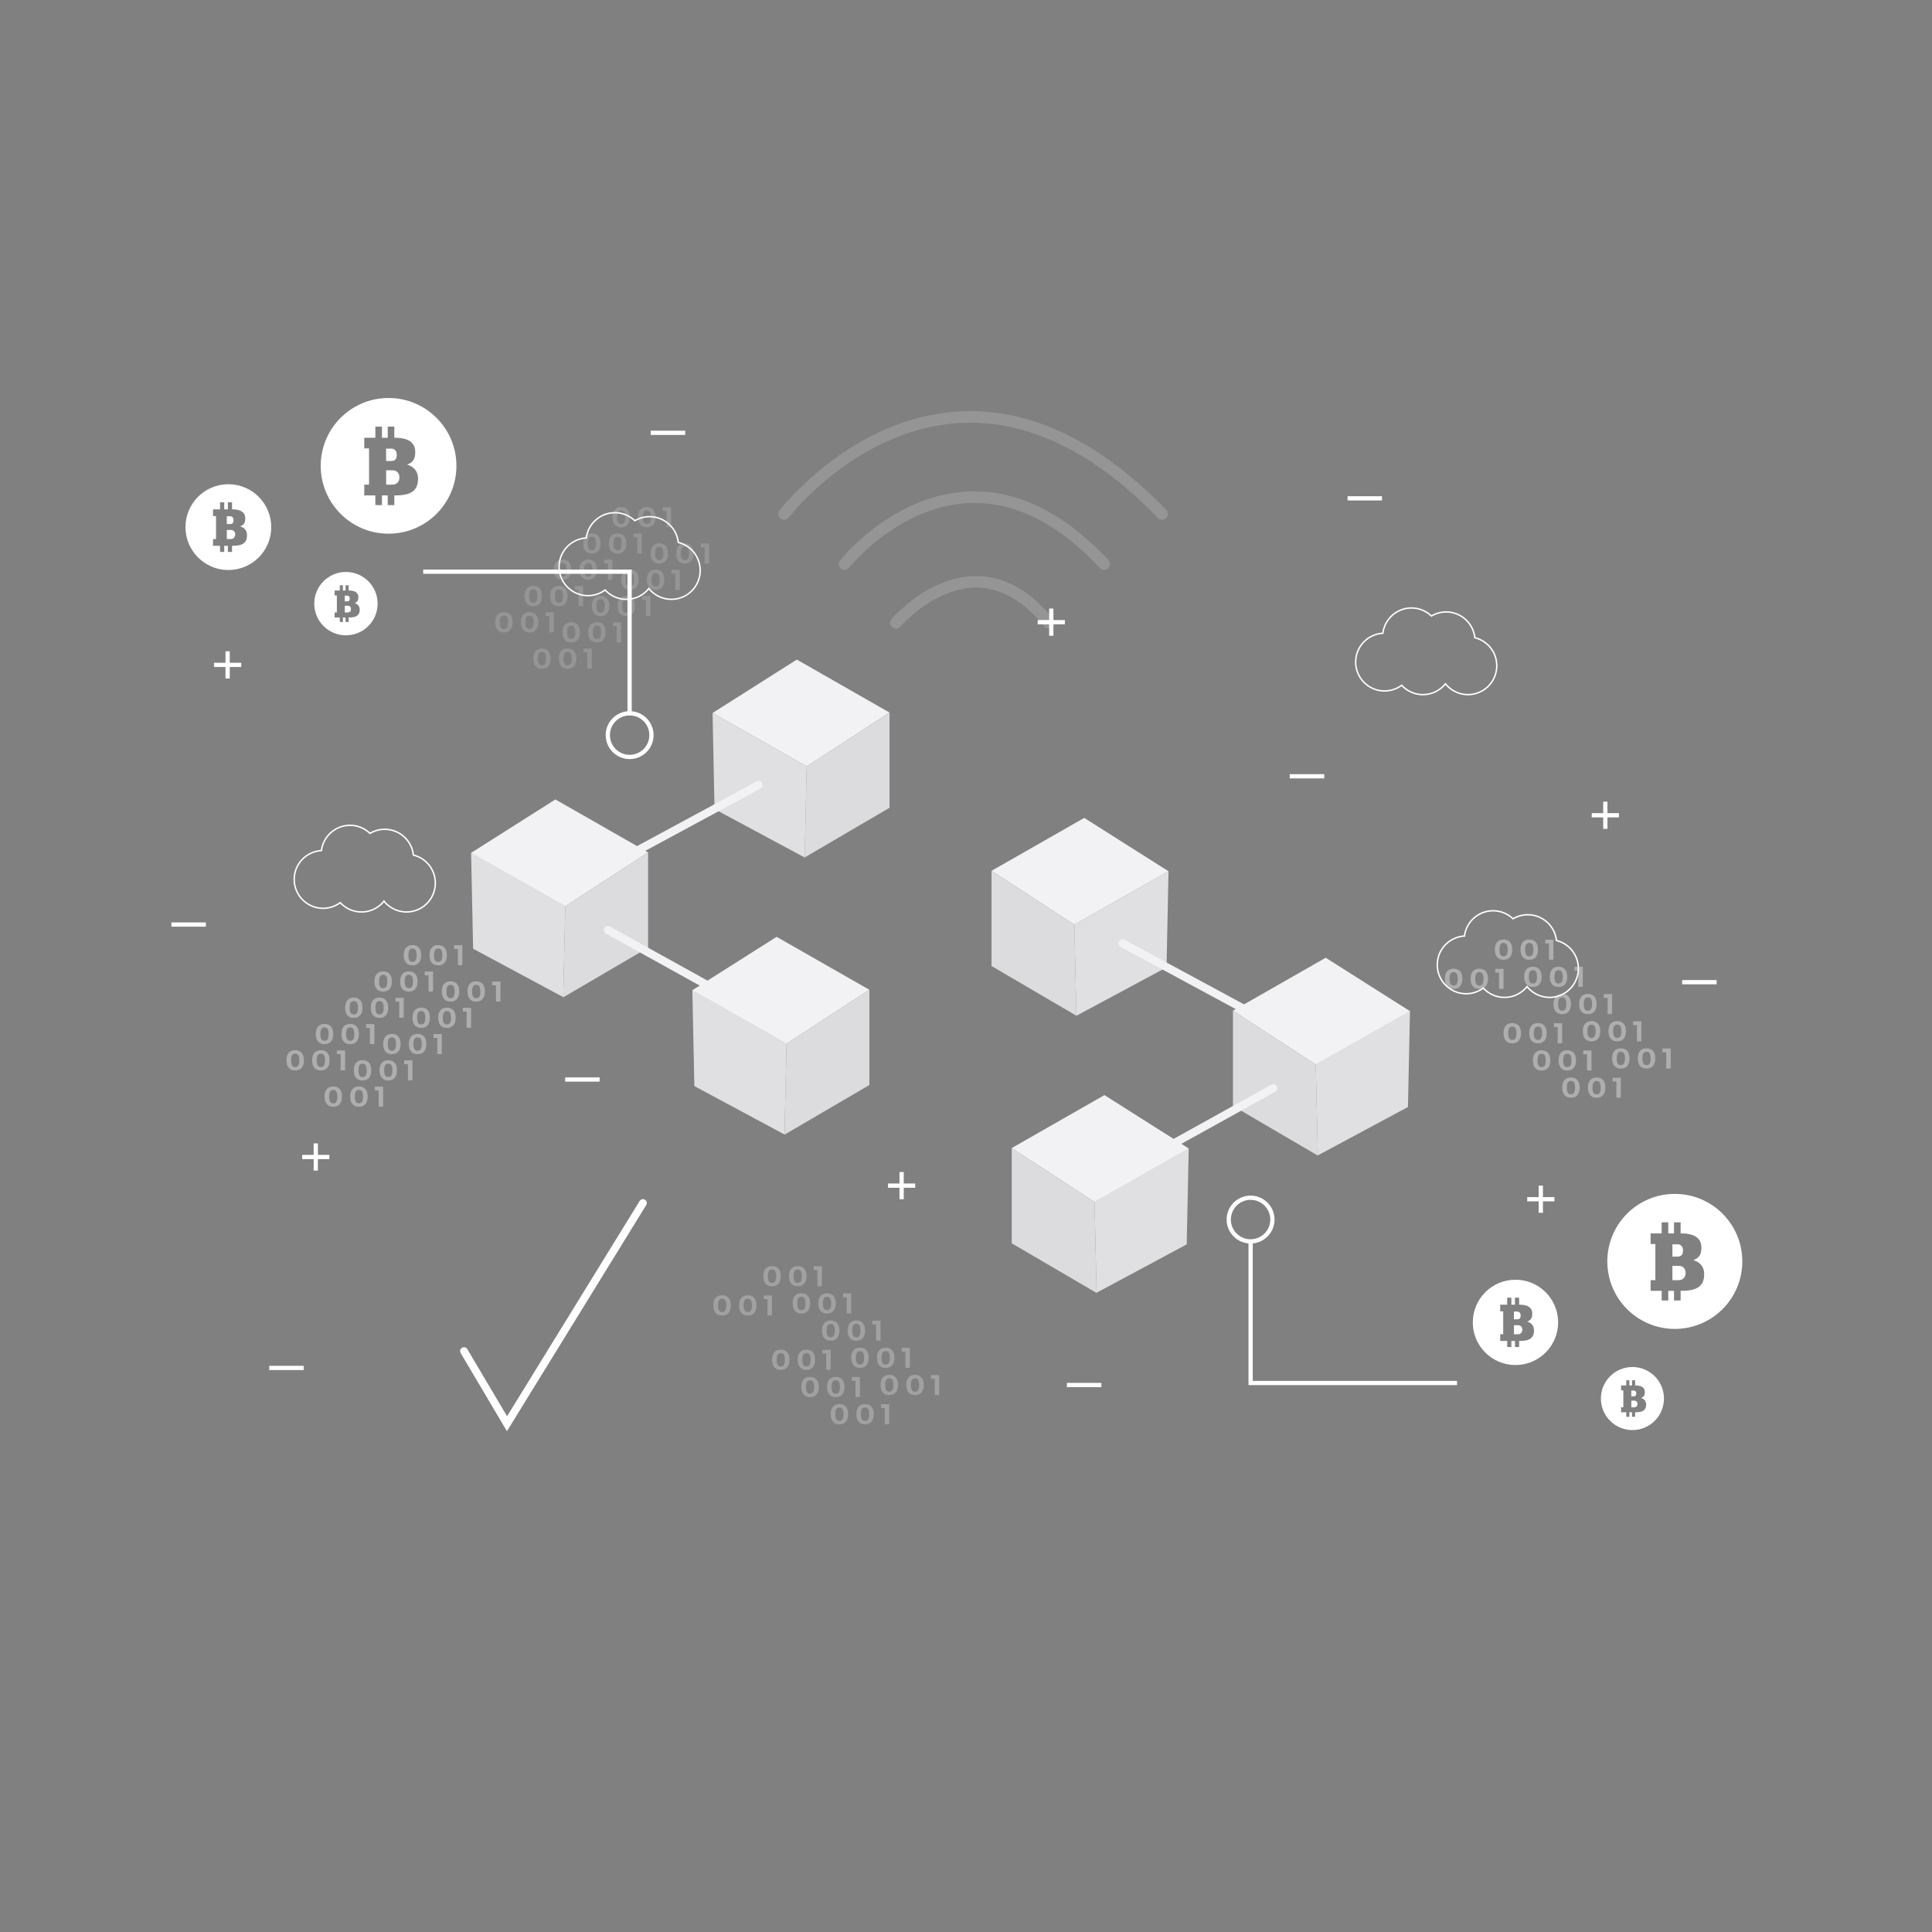 <?xml version="1.0" encoding="utf-8"?>
<!-- Generator: Adobe Illustrator 23.0.5, SVG Export Plug-In . SVG Version: 6.00 Build 0)  -->
<svg version="1.1" id="Layer_1" xmlns="http://www.w3.org/2000/svg" xmlns:xlink="http://www.w3.org/1999/xlink" x="0px" y="0px"
	 viewBox="0 0 500 500" style="enable-background:new 0 0 500 500;" xml:space="preserve">
<rect x="0" y="0" width="500" height="500" fill="#808080" stroke="none"/>
<style type="text/css">
	.st0{fill:#F2F2F4;}
	.st1{fill:#DCDCDE;}
	.st2{fill:#E0E0E3;}
	.st3{fill:none;stroke:#F2F2F4;stroke-width:2.097;stroke-linecap:round;stroke-linejoin:round;stroke-miterlimit:10;}
	.st4{fill:none;stroke:url(#SVGID_1_);stroke-width:0.75;stroke-miterlimit:10;}
	.st5{fill:#FFFFFF;}
	.st6{fill:none;stroke:url(#SVGID_2_);stroke-width:0.75;stroke-miterlimit:10;}
	.st7{fill:none;stroke:url(#SVGID_3_);stroke-width:0.75;stroke-miterlimit:10;}
	.st8{fill:none;stroke:url(#SVGID_4_);stroke-width:0.75;stroke-miterlimit:10;}
	.st9{fill:none;stroke:url(#SVGID_5_);stroke-width:0.75;stroke-miterlimit:10;}
	.st10{fill:none;stroke:url(#SVGID_6_);stroke-width:0.75;stroke-miterlimit:10;}
	.st11{opacity:0.17;}
	.st12{fill:none;stroke:#FFFFFF;stroke-width:3;stroke-linecap:round;stroke-miterlimit:10;}
	.st13{fill:none;stroke:#FFFFFF;stroke-width:0.373;stroke-miterlimit:10;}
	.st14{fill:none;stroke:#FFFFFF;stroke-width:1.099;stroke-miterlimit:10;}
	.st15{opacity:0.18;}
	.st16{opacity:0.71;}
	.st17{opacity:0.4;}
	.st18{fill:none;stroke:#FFFFFF;stroke-width:2;stroke-linecap:round;stroke-miterlimit:10;}
</style>
<g>
	<g>
		<polygon class="st0" points="206.22,170.7 230.21,184.41 208.78,198.34 184.41,184.52 		"/>
		<polyline class="st1" points="208.78,198.34 208.24,221.91 230.21,209.05 230.21,184.41 		"/>
		<polyline class="st2" points="208.24,221.91 208.78,198.34 184.41,184.52 184.92,209.39 208.24,221.91 		"/>
		<polyline class="st2" points="145.76,258.05 146.3,234.48 121.92,220.66 122.44,245.53 145.76,258.05 		"/>
	</g>
	<g>
		<polygon class="st0" points="143.73,206.9 167.73,220.6 146.3,234.53 121.92,220.72 		"/>
		<polyline class="st1" points="167.73,220.6 167.73,245.25 145.76,258.11 146.3,234.53 		"/>
	</g>
	<polyline class="st2" points="203.02,293.6 203.56,270.03 179.18,256.21 179.7,281.08 203.02,293.6 	"/>
	<g>
		<polygon class="st0" points="200.99,242.45 224.99,256.15 203.56,270.08 179.18,256.27 		"/>
		<polyline class="st1" points="224.99,256.15 224.99,280.8 203.02,293.66 203.56,270.08 		"/>
	</g>
	<path class="st3" d="M219.23,203.22"/>
	<line class="st3" x1="157.31" y1="240.69" x2="182.95" y2="254.9"/>
	<line class="st3" x1="196.33" y1="203.16" x2="163.83" y2="220.72"/>
</g>
<linearGradient id="SVGID_1_" gradientUnits="userSpaceOnUse" x1="419.154" y1="326.454" x2="447.735" y2="326.454">
	<stop  offset="0" style="stop-color:#7200AA"/>
	<stop  offset="0.567" style="stop-color:#4A0BC4"/>
	<stop  offset="1" style="stop-color:#006AD4"/>
</linearGradient>
<ellipse transform="matrix(0.542 -0.84 0.84 0.542 -75.925 513.507)" class="st4" cx="433.44" cy="326.45" rx="13.92" ry="13.92"/>
<g>
	<path class="st5" d="M434.46,327.6h-1.64v3.7h1.7c0.89,0,1.72-0.68,1.72-1.83C436.24,328.39,435.62,327.6,434.46,327.6z"/>
	<path class="st5" d="M435.56,323.57c0-0.98-0.59-1.55-1.4-1.55h-1.34v3.19h1.3C435.24,325.2,435.56,324.59,435.56,323.57z"/>
	<path class="st5" d="M433.44,308.98c-9.65,0-17.47,7.82-17.47,17.47c0,9.65,7.82,17.47,17.47,17.47c9.65,0,17.47-7.82,17.47-17.47
		C450.91,316.81,443.09,308.98,433.44,308.98z M435.26,334.06h-0.32v2.5h-1.71v-2.5h-1.48v2.5h-1.71v-2.5h-2.86v-2.76h1.23v-9.35
		h-1.23v-2.74h2.86v-2.87h1.71v2.87h1.48v-2.87h1.71v2.87h0.18c3.53,0,5.2,1.32,5.2,3.63c0,1.78-0.49,2.66-2.08,3.29
		c1.53,0.42,2.8,1.55,2.8,3.61C441.04,332.74,439.36,334.06,435.26,334.06z"/>
</g>
<linearGradient id="SVGID_2_" gradientUnits="userSpaceOnUse" x1="415.599" y1="361.939" x2="429.35" y2="361.939">
	<stop  offset="0" style="stop-color:#7200AA"/>
	<stop  offset="0.567" style="stop-color:#4A0BC4"/>
	<stop  offset="1" style="stop-color:#006AD4"/>
</linearGradient>
<path class="st6" d="M428.98,361.94c0,3.59-2.91,6.5-6.5,6.5c-3.59,0-6.5-2.91-6.5-6.5c0-3.59,2.91-6.5,6.5-6.5
	C426.06,355.44,428.98,358.35,428.98,361.94z"/>
<g>
	<path class="st5" d="M422.95,362.48h-0.76v1.73h0.79c0.42,0,0.8-0.32,0.8-0.85C423.78,362.84,423.49,362.48,422.95,362.48z"/>
	<path class="st5" d="M423.46,360.59c0-0.46-0.28-0.72-0.65-0.72h-0.63v1.49h0.61C423.31,361.35,423.46,361.07,423.46,360.59z"/>
	<path class="st5" d="M422.47,353.78c-4.51,0-8.16,3.65-8.16,8.16c0,4.51,3.65,8.16,8.16,8.16c4.51,0,8.16-3.65,8.16-8.16
		C430.64,357.43,426.98,353.78,422.47,353.78z M423.32,365.49h-0.15v1.17h-0.8v-1.17h-0.69v1.17h-0.8v-1.17h-1.34v-1.29h0.58v-4.37
		h-0.58v-1.28h1.34v-1.34h0.8v1.34h0.69v-1.34h0.8v1.34h0.08c1.65,0,2.43,0.62,2.43,1.7c0,0.83-0.23,1.24-0.97,1.54
		c0.71,0.2,1.31,0.72,1.31,1.69C426.02,364.88,425.24,365.49,423.32,365.49z"/>
</g>
<linearGradient id="SVGID_3_" gradientUnits="userSpaceOnUse" x1="383.028" y1="342.233" x2="401.373" y2="342.233">
	<stop  offset="0" style="stop-color:#7200AA"/>
	<stop  offset="0.567" style="stop-color:#4A0BC4"/>
	<stop  offset="1" style="stop-color:#006AD4"/>
</linearGradient>
<ellipse transform="matrix(0.707 -0.707 0.707 0.707 -127.123 377.565)" class="st7" cx="392.2" cy="342.23" rx="8.8" ry="8.8"/>
<g>
	<path class="st5" d="M392.84,342.96h-1.03v2.34h1.07c0.56,0,1.09-0.43,1.09-1.15C393.97,343.46,393.58,342.96,392.84,342.96z"/>
	<path class="st5" d="M392.2,331.19c-6.1,0-11.04,4.94-11.04,11.04c0,6.1,4.94,11.04,11.04,11.04c6.1,0,11.04-4.94,11.04-11.04
		C403.25,336.13,398.3,331.19,392.2,331.19z M393.35,347.04h-0.2v1.58h-1.08v-1.58h-0.93v1.58h-1.08v-1.58h-1.81v-1.75h0.78v-5.91
		h-0.78v-1.73h1.81v-1.81h1.08v1.81h0.93v-1.81h1.08v1.81h0.11c2.23,0,3.29,0.83,3.29,2.3c0,1.13-0.31,1.68-1.32,2.08
		c0.97,0.27,1.77,0.98,1.77,2.28C397,346.21,395.94,347.04,393.35,347.04z"/>
	<path class="st5" d="M393.54,340.41c0-0.62-0.38-0.98-0.89-0.98h-0.85v2.01h0.82C393.34,341.44,393.54,341.05,393.54,340.41z"/>
</g>
<linearGradient id="SVGID_4_" gradientUnits="userSpaceOnUse" x1="86.193" y1="120.56" x2="114.918" y2="120.56">
	<stop  offset="0" style="stop-color:#7200AA"/>
	<stop  offset="0.567" style="stop-color:#4A0BC4"/>
	<stop  offset="1" style="stop-color:#006AD4"/>
</linearGradient>
<ellipse transform="matrix(0.725 -0.689 0.689 0.725 -55.388 102.454)" class="st8" cx="100.56" cy="120.56" rx="13.99" ry="13.99"/>
<g>
	<path class="st5" d="M101.57,121.71h-1.64v3.72h1.71c0.9,0,1.73-0.68,1.73-1.84C103.37,122.5,102.75,121.71,101.57,121.71z"/>
	<path class="st5" d="M102.68,117.66c0-0.98-0.6-1.56-1.41-1.56h-1.35v3.2h1.3C102.36,119.3,102.68,118.68,102.68,117.66z"/>
	<path class="st5" d="M100.56,103c-9.7,0-17.56,7.86-17.56,17.56c0,9.7,7.86,17.56,17.56,17.56c9.7,0,17.56-7.86,17.56-17.56
		C118.12,110.86,110.25,103,100.56,103z M102.38,128.21h-0.33v2.51h-1.71v-2.51h-1.49v2.51h-1.71v-2.51h-2.87v-2.78h1.24v-9.39
		h-1.24v-2.75h2.87v-2.88h1.71v2.88h1.49v-2.88h1.71v2.88h0.18c3.54,0,5.23,1.32,5.23,3.65c0,1.79-0.49,2.67-2.09,3.31
		c1.54,0.43,2.82,1.56,2.82,3.63C108.19,126.88,106.5,128.21,102.38,128.21z"/>
</g>
<linearGradient id="SVGID_5_" gradientUnits="userSpaceOnUse" x1="82.621" y1="156.227" x2="96.438" y2="156.227">
	<stop  offset="0" style="stop-color:#7200AA"/>
	<stop  offset="0.567" style="stop-color:#4A0BC4"/>
	<stop  offset="1" style="stop-color:#006AD4"/>
</linearGradient>
<path class="st9" d="M96.06,156.23c0,3.61-2.93,6.53-6.53,6.53c-3.61,0-6.53-2.93-6.53-6.53c0-3.61,2.93-6.53,6.53-6.53
	C93.14,149.69,96.06,152.62,96.06,156.23z"/>
<g>
	<path class="st5" d="M90,156.77h-0.77v1.74h0.8c0.42,0,0.81-0.32,0.81-0.86C90.84,157.14,90.55,156.77,90,156.77z"/>
	<path class="st5" d="M90.52,154.87c0-0.46-0.28-0.73-0.66-0.73h-0.63v1.5h0.61C90.37,155.64,90.52,155.35,90.52,154.87z"/>
	<path class="st5" d="M89.53,148.02c-4.53,0-8.2,3.67-8.2,8.2c0,4.53,3.67,8.2,8.2,8.2c4.53,0,8.2-3.67,8.2-8.2
		C97.73,151.7,94.06,148.02,89.53,148.02z M90.38,159.8h-0.15v1.17h-0.8v-1.17h-0.69v1.17h-0.8v-1.17h-1.34v-1.3h0.58v-4.39h-0.58
		v-1.29h1.34v-1.35h0.8v1.35h0.69v-1.35h0.8v1.35h0.08c1.66,0,2.44,0.62,2.44,1.71c0,0.84-0.23,1.25-0.98,1.55
		c0.72,0.2,1.32,0.73,1.32,1.7C93.1,159.18,92.31,159.8,90.38,159.8z"/>
</g>
<linearGradient id="SVGID_6_" gradientUnits="userSpaceOnUse" x1="49.882" y1="136.42" x2="68.317" y2="136.42">
	<stop  offset="0" style="stop-color:#7200AA"/>
	<stop  offset="0.567" style="stop-color:#4A0BC4"/>
	<stop  offset="1" style="stop-color:#006AD4"/>
</linearGradient>
<ellipse transform="matrix(0.16 -0.987 0.987 0.16 -85.009 172.971)" class="st10" cx="59.1" cy="136.42" rx="8.84" ry="8.84"/>
<g>
	<path class="st5" d="M60.44,134.59c0-0.62-0.38-0.99-0.89-0.99H58.7v2.02h0.82C60.24,135.63,60.44,135.23,60.44,134.59z"/>
	<path class="st5" d="M59.74,137.15H58.7v2.35h1.08c0.57,0,1.09-0.43,1.09-1.16C60.88,137.65,60.48,137.15,59.74,137.15z"/>
	<path class="st5" d="M59.1,125.32c-6.13,0-11.1,4.97-11.1,11.1c0,6.13,4.97,11.1,11.1,11.1s11.1-4.97,11.1-11.1
		C70.2,130.29,65.23,125.32,59.1,125.32z M60.26,141.25h-0.21v1.59h-1.08v-1.59h-0.94v1.59h-1.08v-1.59h-1.82v-1.75h0.78v-5.94
		h-0.78v-1.74h1.82V130h1.08v1.82h0.94V130h1.08v1.82h0.11c2.24,0,3.31,0.84,3.31,2.31c0,1.13-0.31,1.69-1.32,2.09
		c0.97,0.27,1.78,0.99,1.78,2.29C63.93,140.42,62.86,141.25,60.26,141.25z"/>
</g>
<g class="st11">
	<path class="st12" d="M202.93,133c0,0,43.25-56.48,97.8,0"/>
	<path class="st12" d="M218.56,145.98c0,0,30.85-38.96,67.2,0"/>
	<path class="st12" d="M231.87,161.19c0,0,20.29-23.87,39.59,0"/>
</g>
<path class="st13" d="M112.41,226.6c-0.73-2.72-2.87-4.68-5.42-5.31c-0.4-3.75-3.58-6.67-7.43-6.67c-1.39,0-2.69,0.39-3.81,1.05
	c-1.34-1.28-3.16-2.08-5.16-2.08c-3.81,0-6.95,2.86-7.41,6.54c-3.93,0.23-7.04,3.47-7.04,7.46c0,4.13,3.35,7.48,7.48,7.48
	c1.66,0,3.19-0.55,4.43-1.47c1.37,1.48,3.32,2.42,5.5,2.42c2.36,0,4.46-1.09,5.83-2.8c1.8,2.24,4.82,3.33,7.77,2.54
	C111.12,234.69,113.48,230.58,112.41,226.6z"/>
<path class="st13" d="M387.11,170.35c-0.73-2.72-2.87-4.68-5.42-5.31c-0.4-3.75-3.58-6.67-7.43-6.67c-1.39,0-2.69,0.39-3.81,1.05
	c-1.34-1.28-3.16-2.08-5.16-2.08c-3.81,0-6.95,2.86-7.41,6.54c-3.93,0.23-7.04,3.47-7.04,7.46c0,4.13,3.35,7.48,7.48,7.48
	c1.66,0,3.19-0.55,4.43-1.47c1.37,1.48,3.32,2.42,5.5,2.42c2.36,0,4.46-1.09,5.83-2.8c1.8,2.24,4.82,3.33,7.77,2.54
	C385.82,178.44,388.18,174.33,387.11,170.35z"/>
<path class="st13" d="M180.96,145.69c-0.73-2.72-2.87-4.68-5.42-5.31c-0.4-3.75-3.58-6.67-7.43-6.67c-1.39,0-2.69,0.39-3.81,1.05
	c-1.34-1.28-3.16-2.08-5.16-2.08c-3.81,0-6.95,2.86-7.41,6.54c-3.93,0.23-7.04,3.47-7.04,7.46c0,4.13,3.35,7.48,7.48,7.48
	c1.66,0,3.19-0.55,4.43-1.47c1.37,1.48,3.32,2.42,5.5,2.42c2.36,0,4.46-1.09,5.83-2.8c1.8,2.24,4.82,3.33,7.77,2.54
	C179.67,153.78,182.03,149.68,180.96,145.69z"/>
<path class="st13" d="M408.23,248.71c-0.73-2.72-2.87-4.68-5.42-5.31c-0.4-3.75-3.58-6.67-7.43-6.67c-1.39,0-2.69,0.39-3.81,1.05
	c-1.34-1.28-3.16-2.08-5.16-2.08c-3.81,0-6.95,2.86-7.41,6.54c-3.93,0.23-7.04,3.47-7.04,7.46c0,4.13,3.35,7.48,7.48,7.48
	c1.66,0,3.19-0.55,4.43-1.47c1.37,1.48,3.32,2.42,5.5,2.42c2.36,0,4.46-1.09,5.83-2.8c1.8,2.24,4.82,3.33,7.77,2.54
	C406.94,256.8,409.3,252.7,408.23,248.71z"/>
<g>
	<line class="st14" x1="58.91" y1="168.55" x2="58.91" y2="175.59"/>
	<line class="st14" x1="62.43" y1="172.07" x2="55.39" y2="172.07"/>
</g>
<g>
	<line class="st14" x1="272.07" y1="157.5" x2="272.07" y2="164.54"/>
	<line class="st14" x1="275.59" y1="161.02" x2="268.55" y2="161.02"/>
</g>
<g>
	<line class="st14" x1="81.72" y1="295.91" x2="81.72" y2="302.95"/>
	<line class="st14" x1="85.24" y1="299.43" x2="78.2" y2="299.43"/>
</g>
<g>
	<line class="st14" x1="415.46" y1="207.47" x2="415.46" y2="214.51"/>
	<line class="st14" x1="418.98" y1="210.99" x2="411.94" y2="210.99"/>
</g>
<g>
	<line class="st14" x1="233.34" y1="303.32" x2="233.34" y2="310.36"/>
	<line class="st14" x1="236.86" y1="306.84" x2="229.82" y2="306.84"/>
</g>
<g>
	<line class="st14" x1="398.76" y1="306.84" x2="398.76" y2="313.88"/>
	<line class="st14" x1="402.28" y1="310.36" x2="395.24" y2="310.36"/>
</g>
<g>
	<g class="st15">
		<path class="st0" d="M132.67,161.05c0,1.69-0.81,2.63-2.26,2.63c-1.46,0-2.26-0.94-2.26-2.63c0-1.69,0.8-2.62,2.26-2.62
			C131.86,158.43,132.67,159.36,132.67,161.05z M129.35,161.05c0,1.22,0.33,1.74,1.06,1.74c0.72,0,1.06-0.52,1.06-1.74
			c0-1.21-0.33-1.72-1.06-1.72C129.68,159.32,129.35,159.84,129.35,161.05z"/>
		<path class="st0" d="M139.31,161.05c0,1.69-0.81,2.63-2.26,2.63c-1.46,0-2.26-0.94-2.26-2.63c0-1.69,0.8-2.62,2.26-2.62
			C138.51,158.43,139.31,159.36,139.31,161.05z M135.99,161.05c0,1.22,0.33,1.74,1.07,1.74c0.73,0,1.06-0.52,1.06-1.74
			c0-1.21-0.33-1.72-1.06-1.72C136.32,159.32,135.99,159.84,135.99,161.05z"/>
		<path class="st0" d="M142.16,163.64v-4.19h-0.98v-0.98h2.14v5.18H142.16z"/>
	</g>
	<g class="st15">
		<path class="st0" d="M140.26,154.25c0,1.69-0.81,2.63-2.26,2.63c-1.46,0-2.26-0.94-2.26-2.63c0-1.69,0.8-2.62,2.26-2.62
			C139.45,151.63,140.26,152.56,140.26,154.25z M136.94,154.25c0,1.22,0.33,1.74,1.06,1.74c0.72,0,1.06-0.52,1.06-1.74
			c0-1.21-0.33-1.72-1.06-1.72C137.27,152.52,136.94,153.03,136.94,154.25z"/>
		<path class="st0" d="M146.9,154.25c0,1.69-0.81,2.63-2.26,2.63c-1.46,0-2.26-0.94-2.26-2.63c0-1.69,0.8-2.62,2.26-2.62
			C146.1,151.63,146.9,152.56,146.9,154.25z M143.58,154.25c0,1.22,0.33,1.74,1.07,1.74c0.72,0,1.06-0.52,1.06-1.74
			c0-1.21-0.33-1.72-1.06-1.72C143.91,152.52,143.58,153.03,143.58,154.25z"/>
		<path class="st0" d="M149.74,156.84v-4.19h-0.98v-0.98h2.14v5.18H149.74z"/>
	</g>
	<g class="st15">
		<path class="st0" d="M147.84,147.44c0,1.69-0.81,2.63-2.26,2.63c-1.46,0-2.26-0.94-2.26-2.63c0-1.69,0.8-2.62,2.26-2.62
			C147.04,144.83,147.84,145.76,147.84,147.44z M144.52,147.44c0,1.22,0.33,1.74,1.06,1.74c0.73,0,1.06-0.52,1.06-1.74
			c0-1.21-0.33-1.72-1.06-1.72C144.86,145.72,144.52,146.23,144.52,147.44z"/>
		<path class="st0" d="M154.49,147.44c0,1.69-0.81,2.63-2.26,2.63c-1.46,0-2.26-0.94-2.26-2.63c0-1.69,0.8-2.62,2.26-2.62
			C153.68,144.83,154.49,145.76,154.49,147.44z M151.17,147.44c0,1.22,0.33,1.74,1.07,1.74c0.72,0,1.06-0.52,1.06-1.74
			c0-1.21-0.33-1.72-1.06-1.72C151.5,145.72,151.17,146.23,151.17,147.44z"/>
		<path class="st0" d="M157.33,150.04v-4.19h-0.98v-0.98h2.14v5.18H157.33z"/>
	</g>
	<g class="st15">
		<path class="st0" d="M155.43,140.64c0,1.69-0.81,2.63-2.26,2.63c-1.46,0-2.26-0.94-2.26-2.63c0-1.69,0.8-2.62,2.26-2.62
			C154.63,138.02,155.43,138.96,155.43,140.64z M152.11,140.64c0,1.22,0.33,1.74,1.06,1.74c0.72,0,1.06-0.52,1.06-1.74
			c0-1.21-0.33-1.72-1.06-1.72C152.44,138.92,152.11,139.43,152.11,140.64z"/>
		<path class="st0" d="M162.08,140.64c0,1.69-0.81,2.63-2.26,2.63c-1.46,0-2.26-0.94-2.26-2.63c0-1.69,0.8-2.62,2.26-2.62
			C161.27,138.02,162.08,138.96,162.08,140.64z M158.76,140.64c0,1.22,0.33,1.74,1.07,1.74c0.72,0,1.06-0.52,1.06-1.74
			c0-1.21-0.33-1.72-1.06-1.72C159.09,138.92,158.76,139.43,158.76,140.64z"/>
		<path class="st0" d="M164.92,143.24v-4.19h-0.98v-0.98h2.14v5.18H164.92z"/>
	</g>
	<g class="st15">
		<path class="st0" d="M163.02,133.84c0,1.69-0.81,2.63-2.26,2.63c-1.46,0-2.26-0.94-2.26-2.63c0-1.69,0.8-2.62,2.26-2.62
			C162.21,131.22,163.02,132.15,163.02,133.84z M159.7,133.84c0,1.22,0.33,1.74,1.06,1.74c0.72,0,1.06-0.52,1.06-1.74
			c0-1.21-0.33-1.72-1.06-1.72C160.03,132.12,159.7,132.63,159.7,133.84z"/>
		<path class="st0" d="M169.67,133.84c0,1.69-0.81,2.63-2.26,2.63c-1.46,0-2.26-0.94-2.26-2.63c0-1.69,0.8-2.62,2.26-2.62
			C168.86,131.22,169.67,132.15,169.67,133.84z M166.35,133.84c0,1.22,0.33,1.74,1.07,1.74c0.72,0,1.06-0.52,1.06-1.74
			c0-1.21-0.33-1.72-1.06-1.72C166.68,132.12,166.35,132.63,166.35,133.84z"/>
		<path class="st0" d="M172.51,136.44v-4.19h-0.98v-0.98h2.14v5.18H172.51z"/>
	</g>
	<g class="st15">
		<path class="st0" d="M142.52,170.44c0,1.69-0.81,2.63-2.26,2.63c-1.46,0-2.26-0.94-2.26-2.63c0-1.69,0.8-2.62,2.26-2.62
			C141.71,167.82,142.52,168.75,142.52,170.44z M139.19,170.44c0,1.22,0.33,1.74,1.06,1.74c0.73,0,1.06-0.52,1.06-1.74
			c0-1.21-0.33-1.72-1.06-1.72C139.53,168.72,139.19,169.23,139.19,170.44z"/>
		<path class="st0" d="M149.16,170.44c0,1.69-0.81,2.63-2.26,2.63c-1.46,0-2.26-0.94-2.26-2.63c0-1.69,0.8-2.62,2.26-2.62
			C148.35,167.82,149.16,168.75,149.16,170.44z M145.84,170.44c0,1.22,0.33,1.74,1.07,1.74c0.72,0,1.06-0.52,1.06-1.74
			c0-1.21-0.33-1.72-1.06-1.72C146.17,168.72,145.84,169.23,145.84,170.44z"/>
		<path class="st0" d="M152,173.03v-4.19h-0.98v-0.98h2.14v5.18H152z"/>
	</g>
	<g class="st15">
		<path class="st0" d="M150.1,163.64c0,1.69-0.81,2.63-2.26,2.63c-1.46,0-2.26-0.94-2.26-2.63c0-1.69,0.8-2.62,2.26-2.62
			C149.3,161.02,150.1,161.95,150.1,163.64z M146.78,163.64c0,1.22,0.33,1.74,1.06,1.74c0.72,0,1.06-0.52,1.06-1.74
			c0-1.21-0.33-1.72-1.06-1.72C147.12,161.91,146.78,162.42,146.78,163.64z"/>
		<path class="st0" d="M156.75,163.64c0,1.69-0.81,2.63-2.26,2.63c-1.46,0-2.26-0.94-2.26-2.63c0-1.69,0.8-2.62,2.26-2.62
			C155.94,161.02,156.75,161.95,156.75,163.64z M153.43,163.64c0,1.22,0.33,1.74,1.07,1.74c0.72,0,1.06-0.52,1.06-1.74
			c0-1.21-0.33-1.72-1.06-1.72C153.76,161.91,153.43,162.42,153.43,163.64z"/>
		<path class="st0" d="M159.59,166.23v-4.19h-0.98v-0.98h2.14v5.18H159.59z"/>
	</g>
	<g class="st15">
		<path class="st0" d="M157.69,156.83c0,1.69-0.81,2.63-2.26,2.63c-1.46,0-2.26-0.94-2.26-2.63c0-1.69,0.8-2.62,2.26-2.62
			C156.89,154.22,157.69,155.15,157.69,156.83z M154.37,156.83c0,1.22,0.33,1.74,1.06,1.74c0.72,0,1.06-0.52,1.06-1.74
			c0-1.21-0.33-1.72-1.06-1.72C154.7,155.11,154.37,155.62,154.37,156.83z"/>
		<path class="st0" d="M164.34,156.83c0,1.69-0.81,2.63-2.26,2.63c-1.46,0-2.26-0.94-2.26-2.63c0-1.69,0.8-2.62,2.26-2.62
			C163.53,154.22,164.34,155.15,164.34,156.83z M161.02,156.83c0,1.22,0.33,1.74,1.07,1.74c0.72,0,1.06-0.52,1.06-1.74
			c0-1.21-0.33-1.72-1.06-1.72C161.35,155.11,161.02,155.62,161.02,156.83z"/>
		<path class="st0" d="M167.18,159.43v-4.19h-0.98v-0.98h2.14v5.18H167.18z"/>
	</g>
	<g class="st15">
		<path class="st0" d="M165.28,150.03c0,1.69-0.81,2.63-2.26,2.63c-1.46,0-2.26-0.94-2.26-2.63c0-1.69,0.8-2.62,2.26-2.62
			C164.47,147.41,165.28,148.35,165.28,150.03z M161.96,150.03c0,1.22,0.33,1.74,1.06,1.74c0.72,0,1.06-0.52,1.06-1.74
			c0-1.21-0.33-1.72-1.06-1.72C162.29,148.31,161.96,148.82,161.96,150.03z"/>
		<path class="st0" d="M171.93,150.03c0,1.69-0.81,2.63-2.26,2.63c-1.46,0-2.26-0.94-2.26-2.63c0-1.69,0.8-2.62,2.26-2.62
			C171.12,147.41,171.93,148.35,171.93,150.03z M168.6,150.03c0,1.22,0.33,1.74,1.07,1.74c0.72,0,1.06-0.52,1.06-1.74
			c0-1.21-0.33-1.72-1.06-1.72C168.94,148.31,168.6,148.82,168.6,150.03z"/>
		<path class="st0" d="M174.77,152.63v-4.19h-0.98v-0.98h2.14v5.18H174.77z"/>
	</g>
	<g class="st15">
		<path class="st0" d="M172.87,143.23c0,1.69-0.81,2.63-2.26,2.63c-1.46,0-2.26-0.94-2.26-2.63c0-1.69,0.8-2.62,2.26-2.62
			C172.06,140.61,172.87,141.54,172.87,143.23z M169.55,143.23c0,1.22,0.33,1.74,1.06,1.74c0.72,0,1.06-0.52,1.06-1.74
			c0-1.21-0.33-1.72-1.06-1.72C169.88,141.51,169.55,142.02,169.55,143.23z"/>
		<path class="st0" d="M179.51,143.23c0,1.69-0.81,2.63-2.26,2.63c-1.46,0-2.26-0.94-2.26-2.63c0-1.69,0.8-2.62,2.26-2.62
			C178.71,140.61,179.51,141.54,179.51,143.23z M176.19,143.23c0,1.22,0.33,1.74,1.07,1.74c0.73,0,1.06-0.52,1.06-1.74
			c0-1.21-0.33-1.72-1.06-1.72C176.53,141.51,176.19,142.02,176.19,143.23z"/>
		<path class="st0" d="M182.36,145.83v-4.19h-0.98v-0.98h2.14v5.18H182.36z"/>
	</g>
</g>
<g class="st16">
	<g class="st17">
		<path class="st0" d="M202.06,330.27c0,1.69-0.81,2.63-2.26,2.63c-1.46,0-2.26-0.94-2.26-2.63c0-1.69,0.8-2.62,2.26-2.62
			C201.25,327.65,202.06,328.58,202.06,330.27z M198.74,330.27c0,1.22,0.33,1.74,1.06,1.74c0.72,0,1.06-0.52,1.06-1.74
			c0-1.21-0.33-1.72-1.06-1.72C199.07,328.55,198.74,329.06,198.74,330.27z"/>
		<path class="st0" d="M208.71,330.27c0,1.69-0.81,2.63-2.26,2.63c-1.46,0-2.26-0.94-2.26-2.63c0-1.69,0.8-2.62,2.26-2.62
			C207.9,327.65,208.71,328.58,208.71,330.27z M205.38,330.27c0,1.22,0.33,1.74,1.07,1.74c0.73,0,1.06-0.52,1.06-1.74
			c0-1.21-0.33-1.72-1.06-1.72C205.72,328.55,205.38,329.06,205.38,330.27z"/>
		<path class="st0" d="M211.55,332.87v-4.19h-0.98v-0.98h2.14v5.18H211.55z"/>
	</g>
	<g class="st17">
		<path class="st0" d="M209.65,337.31c0,1.69-0.81,2.63-2.26,2.63c-1.46,0-2.26-0.94-2.26-2.63c0-1.69,0.8-2.62,2.26-2.62
			C208.84,334.69,209.65,335.62,209.65,337.31z M206.33,337.31c0,1.22,0.33,1.74,1.06,1.74c0.72,0,1.06-0.52,1.06-1.74
			c0-1.21-0.33-1.72-1.06-1.72C206.66,335.59,206.33,336.1,206.33,337.31z"/>
		<path class="st0" d="M216.29,337.31c0,1.69-0.81,2.63-2.26,2.63c-1.46,0-2.26-0.94-2.26-2.63c0-1.69,0.8-2.62,2.26-2.62
			C215.49,334.69,216.29,335.62,216.29,337.31z M212.97,337.31c0,1.22,0.33,1.74,1.07,1.74c0.72,0,1.06-0.52,1.06-1.74
			c0-1.21-0.33-1.72-1.06-1.72C213.3,335.59,212.97,336.1,212.97,337.31z"/>
		<path class="st0" d="M219.14,339.91v-4.19h-0.98v-0.98h2.14v5.18H219.14z"/>
	</g>
	<g class="st17">
		<path class="st0" d="M217.24,344.35c0,1.69-0.81,2.63-2.26,2.63c-1.46,0-2.26-0.94-2.26-2.63c0-1.69,0.8-2.62,2.26-2.62
			C216.43,341.73,217.24,342.66,217.24,344.35z M213.92,344.35c0,1.22,0.33,1.74,1.06,1.74c0.72,0,1.06-0.52,1.06-1.74
			c0-1.21-0.33-1.72-1.06-1.72C214.25,342.63,213.92,343.14,213.92,344.35z"/>
		<path class="st0" d="M223.88,344.35c0,1.69-0.81,2.63-2.26,2.63c-1.46,0-2.26-0.94-2.26-2.63c0-1.69,0.8-2.62,2.26-2.62
			C223.08,341.73,223.88,342.66,223.88,344.35z M220.56,344.35c0,1.22,0.33,1.74,1.07,1.74c0.72,0,1.06-0.52,1.06-1.74
			c0-1.21-0.33-1.72-1.06-1.72C220.89,342.63,220.56,343.14,220.56,344.35z"/>
		<path class="st0" d="M226.73,346.95v-4.19h-0.98v-0.98h2.14v5.18H226.73z"/>
	</g>
	<g class="st17">
		<path class="st0" d="M224.82,351.39c0,1.69-0.81,2.63-2.26,2.63c-1.46,0-2.26-0.94-2.26-2.63c0-1.69,0.8-2.62,2.26-2.62
			C224.02,348.77,224.82,349.71,224.82,351.39z M221.5,351.39c0,1.22,0.33,1.74,1.06,1.74c0.72,0,1.06-0.52,1.06-1.74
			c0-1.21-0.33-1.72-1.06-1.72C221.84,349.67,221.5,350.18,221.5,351.39z"/>
		<path class="st0" d="M231.47,351.39c0,1.69-0.81,2.63-2.26,2.63c-1.46,0-2.26-0.94-2.26-2.63c0-1.69,0.8-2.62,2.26-2.62
			C230.66,348.77,231.47,349.71,231.47,351.39z M228.15,351.39c0,1.22,0.33,1.74,1.07,1.74c0.72,0,1.06-0.52,1.06-1.74
			c0-1.21-0.33-1.72-1.06-1.72C228.48,349.67,228.15,350.18,228.15,351.39z"/>
		<path class="st0" d="M234.31,353.99v-4.19h-0.98v-0.98h2.14v5.18H234.31z"/>
	</g>
	<g class="st17">
		<path class="st0" d="M232.41,358.43c0,1.69-0.81,2.63-2.26,2.63c-1.46,0-2.26-0.94-2.26-2.63c0-1.69,0.8-2.62,2.26-2.62
			C231.61,355.81,232.41,356.75,232.41,358.43z M229.09,358.43c0,1.22,0.33,1.74,1.06,1.74c0.72,0,1.06-0.52,1.06-1.74
			c0-1.21-0.33-1.72-1.06-1.72C229.42,356.71,229.09,357.22,229.09,358.43z"/>
		<path class="st0" d="M239.06,358.43c0,1.69-0.81,2.63-2.26,2.63c-1.46,0-2.26-0.94-2.26-2.63c0-1.69,0.8-2.62,2.26-2.62
			C238.25,355.81,239.06,356.75,239.06,358.43z M235.74,358.43c0,1.22,0.33,1.74,1.07,1.74c0.72,0,1.06-0.52,1.06-1.74
			c0-1.21-0.33-1.72-1.06-1.72C236.07,356.71,235.74,357.22,235.74,358.43z"/>
		<path class="st0" d="M241.9,361.03v-4.19h-0.98v-0.98h2.14v5.18H241.9z"/>
	</g>
	<g class="st17">
		<path class="st0" d="M189.14,337.83c0,1.69-0.81,2.63-2.26,2.63c-1.46,0-2.26-0.94-2.26-2.63c0-1.69,0.8-2.62,2.26-2.62
			C188.34,335.21,189.14,336.14,189.14,337.83z M185.82,337.83c0,1.22,0.33,1.74,1.06,1.74c0.72,0,1.06-0.52,1.06-1.74
			c0-1.21-0.33-1.72-1.06-1.72C186.15,336.1,185.82,336.61,185.82,337.83z"/>
		<path class="st0" d="M195.79,337.83c0,1.69-0.81,2.63-2.26,2.63c-1.46,0-2.26-0.94-2.26-2.63c0-1.69,0.8-2.62,2.26-2.62
			C194.98,335.21,195.79,336.14,195.79,337.83z M192.47,337.83c0,1.22,0.33,1.74,1.07,1.74c0.72,0,1.06-0.52,1.06-1.74
			c0-1.21-0.33-1.72-1.06-1.72C192.8,336.1,192.47,336.61,192.47,337.83z"/>
		<path class="st0" d="M198.63,340.42v-4.19h-0.98v-0.98h2.14v5.18H198.63z"/>
	</g>
	<g class="st17">
		<path class="st0" d="M204.32,351.91c0,1.69-0.81,2.63-2.26,2.63c-1.46,0-2.26-0.94-2.26-2.63c0-1.69,0.8-2.62,2.26-2.62
			C203.51,349.29,204.32,350.22,204.32,351.91z M201,351.91c0,1.22,0.33,1.74,1.06,1.74c0.72,0,1.06-0.52,1.06-1.74
			c0-1.21-0.33-1.72-1.06-1.72C201.33,350.18,201,350.69,201,351.91z"/>
		<path class="st0" d="M210.96,351.91c0,1.69-0.81,2.63-2.26,2.63c-1.46,0-2.26-0.94-2.26-2.63c0-1.69,0.8-2.62,2.26-2.62
			C210.16,349.29,210.96,350.22,210.96,351.91z M207.64,351.91c0,1.22,0.33,1.74,1.07,1.74c0.72,0,1.06-0.52,1.06-1.74
			c0-1.21-0.33-1.72-1.06-1.72C207.98,350.18,207.64,350.69,207.64,351.91z"/>
		<path class="st0" d="M213.81,354.5v-4.19h-0.98v-0.98h2.14v5.18H213.81z"/>
	</g>
	<g class="st17">
		<path class="st0" d="M211.91,358.95c0,1.69-0.81,2.63-2.26,2.63c-1.46,0-2.26-0.94-2.26-2.63c0-1.69,0.8-2.62,2.26-2.62
			C211.1,356.33,211.91,357.26,211.91,358.95z M208.59,358.95c0,1.22,0.33,1.74,1.06,1.74c0.72,0,1.06-0.52,1.06-1.74
			c0-1.21-0.33-1.72-1.06-1.72C208.92,357.22,208.59,357.73,208.59,358.95z"/>
		<path class="st0" d="M218.55,358.95c0,1.69-0.81,2.63-2.26,2.63c-1.46,0-2.26-0.94-2.26-2.63c0-1.69,0.8-2.62,2.26-2.62
			C217.75,356.33,218.55,357.26,218.55,358.95z M215.23,358.95c0,1.22,0.33,1.74,1.07,1.74c0.72,0,1.06-0.52,1.06-1.74
			c0-1.21-0.33-1.72-1.06-1.72C215.56,357.22,215.23,357.73,215.23,358.95z"/>
		<path class="st0" d="M221.4,361.54v-4.19h-0.98v-0.98h2.14v5.18H221.4z"/>
	</g>
	<g class="st17">
		<path class="st0" d="M219.5,365.99c0,1.69-0.81,2.63-2.26,2.63c-1.46,0-2.26-0.94-2.26-2.63c0-1.69,0.8-2.62,2.26-2.62
			C218.69,363.37,219.5,364.3,219.5,365.99z M216.17,365.99c0,1.22,0.33,1.74,1.06,1.74c0.72,0,1.06-0.52,1.06-1.74
			c0-1.21-0.33-1.72-1.06-1.72C216.51,364.26,216.17,364.77,216.17,365.99z"/>
		<path class="st0" d="M226.14,365.99c0,1.69-0.81,2.63-2.26,2.63c-1.46,0-2.26-0.94-2.26-2.63c0-1.69,0.8-2.62,2.26-2.62
			C225.33,363.37,226.14,364.3,226.14,365.99z M222.82,365.99c0,1.22,0.33,1.74,1.07,1.74c0.72,0,1.06-0.52,1.06-1.74
			c0-1.21-0.33-1.72-1.06-1.72C223.15,364.26,222.82,364.77,222.82,365.99z"/>
		<path class="st0" d="M228.98,368.58v-4.19h-0.98v-0.98h2.14v5.18H228.98z"/>
	</g>
</g>
<g>
	<g class="st17">
		<path class="st0" d="M391.38,245.76c0,1.69-0.81,2.63-2.26,2.63c-1.46,0-2.26-0.94-2.26-2.63c0-1.69,0.8-2.62,2.26-2.62
			C390.57,243.14,391.38,244.07,391.38,245.76z M388.06,245.76c0,1.22,0.33,1.74,1.06,1.74c0.73,0,1.06-0.52,1.06-1.74
			c0-1.21-0.33-1.72-1.06-1.72C388.39,244.04,388.06,244.55,388.06,245.76z"/>
		<path class="st0" d="M398.03,245.76c0,1.69-0.81,2.63-2.26,2.63c-1.46,0-2.26-0.94-2.26-2.63c0-1.69,0.8-2.62,2.26-2.62
			C397.22,243.14,398.03,244.07,398.03,245.76z M394.7,245.76c0,1.22,0.33,1.74,1.07,1.74c0.73,0,1.06-0.52,1.06-1.74
			c0-1.21-0.33-1.72-1.06-1.72C395.04,244.04,394.7,244.55,394.7,245.76z"/>
		<path class="st0" d="M400.87,248.36v-4.19h-0.98v-0.98h2.14v5.18H400.87z"/>
	</g>
	<g class="st17">
		<path class="st0" d="M398.97,252.8c0,1.69-0.81,2.63-2.26,2.63c-1.46,0-2.26-0.94-2.26-2.63c0-1.69,0.8-2.62,2.26-2.62
			C398.16,250.18,398.97,251.11,398.97,252.8z M395.65,252.8c0,1.22,0.33,1.74,1.06,1.74c0.72,0,1.06-0.52,1.06-1.74
			c0-1.21-0.33-1.72-1.06-1.72C395.98,251.08,395.65,251.59,395.65,252.8z"/>
		<path class="st0" d="M405.61,252.8c0,1.69-0.81,2.63-2.26,2.63c-1.46,0-2.26-0.94-2.26-2.63c0-1.69,0.8-2.62,2.26-2.62
			C404.81,250.18,405.61,251.11,405.61,252.8z M402.29,252.8c0,1.22,0.33,1.74,1.07,1.74c0.72,0,1.06-0.52,1.06-1.74
			c0-1.21-0.33-1.72-1.06-1.72C402.63,251.08,402.29,251.59,402.29,252.8z"/>
		<path class="st0" d="M408.46,255.4v-4.19h-0.98v-0.98h2.14v5.18H408.46z"/>
	</g>
	<g class="st17">
		<path class="st0" d="M406.56,259.84c0,1.69-0.81,2.63-2.26,2.63c-1.46,0-2.26-0.94-2.26-2.63c0-1.69,0.8-2.62,2.26-2.62
			C405.75,257.22,406.56,258.15,406.56,259.84z M403.24,259.84c0,1.22,0.33,1.74,1.06,1.74c0.72,0,1.06-0.52,1.06-1.74
			c0-1.21-0.33-1.72-1.06-1.72C403.57,258.12,403.24,258.63,403.24,259.84z"/>
		<path class="st0" d="M413.2,259.84c0,1.69-0.81,2.63-2.26,2.63c-1.46,0-2.26-0.94-2.26-2.63c0-1.69,0.8-2.62,2.26-2.62
			C412.4,257.22,413.2,258.15,413.2,259.84z M409.88,259.84c0,1.22,0.33,1.74,1.07,1.74c0.72,0,1.06-0.52,1.06-1.74
			c0-1.21-0.33-1.72-1.06-1.72C410.21,258.12,409.88,258.63,409.88,259.84z"/>
		<path class="st0" d="M416.05,262.44v-4.19h-0.98v-0.98h2.14v5.18H416.05z"/>
	</g>
	<g class="st17">
		<path class="st0" d="M414.15,266.88c0,1.69-0.81,2.63-2.26,2.63c-1.46,0-2.26-0.94-2.26-2.63c0-1.69,0.8-2.62,2.26-2.62
			C413.34,264.26,414.15,265.19,414.15,266.88z M410.82,266.88c0,1.22,0.33,1.74,1.06,1.74c0.72,0,1.06-0.52,1.06-1.74
			c0-1.21-0.33-1.72-1.06-1.72C411.16,265.16,410.82,265.67,410.82,266.88z"/>
		<path class="st0" d="M420.79,266.88c0,1.69-0.81,2.63-2.26,2.63c-1.46,0-2.26-0.94-2.26-2.63c0-1.69,0.8-2.62,2.26-2.62
			C419.98,264.26,420.79,265.19,420.79,266.88z M417.47,266.88c0,1.22,0.33,1.74,1.07,1.74c0.72,0,1.06-0.52,1.06-1.74
			c0-1.21-0.33-1.72-1.06-1.72C417.8,265.16,417.47,265.67,417.47,266.88z"/>
		<path class="st0" d="M423.63,269.48v-4.19h-0.98v-0.98h2.14v5.18H423.63z"/>
	</g>
	<g class="st17">
		<path class="st0" d="M421.73,273.92c0,1.69-0.81,2.63-2.26,2.63c-1.46,0-2.26-0.94-2.26-2.63c0-1.69,0.8-2.62,2.26-2.62
			C420.93,271.3,421.73,272.23,421.73,273.92z M418.41,273.92c0,1.22,0.33,1.74,1.06,1.74c0.72,0,1.06-0.52,1.06-1.74
			c0-1.21-0.33-1.72-1.06-1.72C418.75,272.2,418.41,272.71,418.41,273.92z"/>
		<path class="st0" d="M428.38,273.92c0,1.69-0.81,2.63-2.26,2.63c-1.46,0-2.26-0.94-2.26-2.63c0-1.69,0.8-2.62,2.26-2.62
			C427.57,271.3,428.38,272.23,428.38,273.92z M425.06,273.92c0,1.22,0.33,1.74,1.07,1.74c0.73,0,1.06-0.52,1.06-1.74
			c0-1.21-0.33-1.72-1.06-1.72C425.39,272.2,425.06,272.71,425.06,273.92z"/>
		<path class="st0" d="M431.22,276.52v-4.19h-0.98v-0.98h2.14v5.18H431.22z"/>
	</g>
	<g class="st17">
		<path class="st0" d="M378.46,253.31c0,1.69-0.81,2.63-2.26,2.63c-1.46,0-2.26-0.94-2.26-2.63c0-1.69,0.8-2.62,2.26-2.62
			C377.66,250.7,378.46,251.63,378.46,253.31z M375.14,253.31c0,1.22,0.33,1.74,1.06,1.74c0.72,0,1.06-0.52,1.06-1.74
			c0-1.21-0.33-1.72-1.06-1.72C375.47,251.59,375.14,252.1,375.14,253.31z"/>
		<path class="st0" d="M385.11,253.31c0,1.69-0.81,2.63-2.26,2.63c-1.46,0-2.26-0.94-2.26-2.63c0-1.69,0.8-2.62,2.26-2.62
			C384.3,250.7,385.11,251.63,385.11,253.31z M381.79,253.31c0,1.22,0.33,1.74,1.07,1.74c0.72,0,1.06-0.52,1.06-1.74
			c0-1.21-0.33-1.72-1.06-1.72C382.12,251.59,381.79,252.1,381.79,253.31z"/>
		<path class="st0" d="M387.95,255.91v-4.19h-0.98v-0.98h2.14v5.18H387.95z"/>
	</g>
	<g class="st17">
		<path class="st0" d="M393.64,267.39c0,1.69-0.81,2.63-2.26,2.63c-1.46,0-2.26-0.94-2.26-2.63c0-1.69,0.8-2.62,2.26-2.62
			C392.83,264.78,393.64,265.71,393.64,267.39z M390.32,267.39c0,1.22,0.33,1.74,1.06,1.74c0.72,0,1.06-0.52,1.06-1.74
			c0-1.21-0.33-1.72-1.06-1.72C390.65,265.67,390.32,266.18,390.32,267.39z"/>
		<path class="st0" d="M400.29,267.39c0,1.69-0.81,2.63-2.26,2.63c-1.46,0-2.26-0.94-2.26-2.63c0-1.69,0.8-2.62,2.26-2.62
			C399.48,264.78,400.29,265.71,400.29,267.39z M396.96,267.39c0,1.22,0.33,1.74,1.07,1.74c0.72,0,1.06-0.52,1.06-1.74
			c0-1.21-0.33-1.72-1.06-1.72C397.3,265.67,396.96,266.18,396.96,267.39z"/>
		<path class="st0" d="M403.13,269.99v-4.19h-0.98v-0.98h2.14v5.18H403.13z"/>
	</g>
	<g class="st17">
		<path class="st0" d="M401.23,274.43c0,1.69-0.81,2.63-2.26,2.63c-1.46,0-2.26-0.94-2.26-2.63c0-1.69,0.8-2.62,2.26-2.62
			C400.42,271.82,401.23,272.75,401.23,274.43z M397.91,274.43c0,1.22,0.33,1.74,1.06,1.74c0.72,0,1.06-0.52,1.06-1.74
			c0-1.21-0.33-1.72-1.06-1.72C398.24,272.71,397.91,273.22,397.91,274.43z"/>
		<path class="st0" d="M407.87,274.43c0,1.69-0.81,2.63-2.26,2.63c-1.46,0-2.26-0.94-2.26-2.63c0-1.69,0.8-2.62,2.26-2.62
			C407.07,271.82,407.87,272.75,407.87,274.43z M404.55,274.43c0,1.22,0.33,1.74,1.07,1.74c0.72,0,1.06-0.52,1.06-1.74
			c0-1.21-0.33-1.72-1.06-1.72C404.89,272.71,404.55,273.22,404.55,274.43z"/>
		<path class="st0" d="M410.72,277.03v-4.19h-0.98v-0.98h2.14v5.18H410.72z"/>
	</g>
	<g class="st17">
		<path class="st0" d="M408.82,281.47c0,1.69-0.81,2.63-2.26,2.63c-1.46,0-2.26-0.94-2.26-2.63c0-1.69,0.8-2.62,2.26-2.62
			C408.01,278.86,408.82,279.79,408.82,281.47z M405.5,281.47c0,1.22,0.33,1.74,1.06,1.74c0.72,0,1.06-0.52,1.06-1.74
			c0-1.21-0.33-1.72-1.06-1.72C405.83,279.75,405.5,280.26,405.5,281.47z"/>
		<path class="st0" d="M415.46,281.47c0,1.69-0.81,2.63-2.26,2.63c-1.46,0-2.26-0.94-2.26-2.63c0-1.69,0.8-2.62,2.26-2.62
			C414.66,278.86,415.46,279.79,415.46,281.47z M412.14,281.47c0,1.22,0.33,1.74,1.07,1.74c0.72,0,1.06-0.52,1.06-1.74
			c0-1.21-0.33-1.72-1.06-1.72C412.47,279.75,412.14,280.26,412.14,281.47z"/>
		<path class="st0" d="M418.31,284.07v-4.19h-0.98v-0.98h2.14v5.18H418.31z"/>
	</g>
</g>
<g>
	<g class="st17">
		<path class="st0" d="M78.66,274.41c0,1.69-0.81,2.63-2.26,2.63c-1.46,0-2.26-0.94-2.26-2.63c0-1.69,0.8-2.62,2.26-2.62
			C77.85,271.79,78.66,272.72,78.66,274.41z M75.34,274.41c0,1.22,0.33,1.74,1.06,1.74c0.72,0,1.06-0.52,1.06-1.74
			c0-1.21-0.33-1.72-1.06-1.72C75.67,272.68,75.34,273.2,75.34,274.41z"/>
		<path class="st0" d="M85.3,274.41c0,1.69-0.81,2.63-2.26,2.63c-1.46,0-2.26-0.94-2.26-2.63c0-1.69,0.8-2.62,2.26-2.62
			C84.5,271.79,85.3,272.72,85.3,274.41z M81.98,274.41c0,1.22,0.33,1.74,1.07,1.74c0.72,0,1.06-0.52,1.06-1.74
			c0-1.21-0.33-1.72-1.06-1.72C82.31,272.68,81.98,273.2,81.98,274.41z"/>
		<path class="st0" d="M88.15,277v-4.19h-0.98v-0.98h2.14V277H88.15z"/>
	</g>
	<g class="st17">
		<path class="st0" d="M86.25,267.61c0,1.69-0.81,2.63-2.26,2.63c-1.46,0-2.26-0.94-2.26-2.63c0-1.69,0.8-2.62,2.26-2.62
			C85.44,264.99,86.25,265.92,86.25,267.61z M82.92,267.61c0,1.22,0.33,1.74,1.06,1.74c0.72,0,1.06-0.52,1.06-1.74
			c0-1.21-0.33-1.72-1.06-1.72C83.26,265.88,82.92,266.39,82.92,267.61z"/>
		<path class="st0" d="M92.89,267.61c0,1.69-0.81,2.63-2.26,2.63c-1.46,0-2.26-0.94-2.26-2.63c0-1.69,0.8-2.62,2.26-2.62
			C92.08,264.99,92.89,265.92,92.89,267.61z M89.57,267.61c0,1.22,0.33,1.74,1.07,1.74c0.72,0,1.06-0.52,1.06-1.74
			c0-1.21-0.33-1.72-1.06-1.72C89.9,265.88,89.57,266.39,89.57,267.61z"/>
		<path class="st0" d="M95.73,270.2v-4.19h-0.98v-0.98h2.14v5.18H95.73z"/>
	</g>
	<g class="st17">
		<path class="st0" d="M93.83,260.8c0,1.69-0.81,2.63-2.26,2.63c-1.46,0-2.26-0.94-2.26-2.63c0-1.69,0.8-2.62,2.26-2.62
			C93.03,258.19,93.83,259.12,93.83,260.8z M90.51,260.8c0,1.22,0.33,1.74,1.06,1.74c0.72,0,1.06-0.52,1.06-1.74
			c0-1.21-0.33-1.72-1.06-1.72C90.85,259.08,90.51,259.59,90.51,260.8z"/>
		<path class="st0" d="M100.48,260.8c0,1.69-0.81,2.63-2.26,2.63c-1.46,0-2.26-0.94-2.26-2.63c0-1.69,0.8-2.62,2.26-2.62
			C99.67,258.19,100.48,259.12,100.48,260.8z M97.16,260.8c0,1.22,0.33,1.74,1.07,1.74c0.72,0,1.06-0.52,1.06-1.74
			c0-1.21-0.33-1.72-1.06-1.72C97.49,259.08,97.16,259.59,97.16,260.8z"/>
		<path class="st0" d="M103.32,263.4v-4.19h-0.98v-0.98h2.14v5.18H103.32z"/>
	</g>
	<g class="st17">
		<path class="st0" d="M101.42,254c0,1.69-0.81,2.63-2.26,2.63c-1.46,0-2.26-0.94-2.26-2.63c0-1.69,0.8-2.62,2.26-2.62
			C100.62,251.38,101.42,252.32,101.42,254z M98.1,254c0,1.22,0.33,1.74,1.06,1.74c0.72,0,1.06-0.52,1.06-1.74
			c0-1.21-0.33-1.72-1.06-1.72C98.43,252.28,98.1,252.79,98.1,254z"/>
		<path class="st0" d="M108.07,254c0,1.69-0.81,2.63-2.26,2.63c-1.46,0-2.26-0.94-2.26-2.63c0-1.69,0.8-2.62,2.26-2.62
			C107.26,251.38,108.07,252.32,108.07,254z M104.75,254c0,1.22,0.33,1.74,1.07,1.74c0.73,0,1.06-0.52,1.06-1.74
			c0-1.21-0.33-1.72-1.06-1.72C105.08,252.28,104.75,252.79,104.75,254z"/>
		<path class="st0" d="M110.91,256.6v-4.19h-0.98v-0.98h2.14v5.18H110.91z"/>
	</g>
	<g class="st17">
		<path class="st0" d="M109.01,247.2c0,1.69-0.81,2.63-2.26,2.63c-1.46,0-2.26-0.94-2.26-2.63c0-1.69,0.8-2.62,2.26-2.62
			C108.2,244.58,109.01,245.51,109.01,247.2z M105.69,247.2c0,1.22,0.33,1.74,1.06,1.74c0.72,0,1.06-0.52,1.06-1.74
			c0-1.21-0.33-1.72-1.06-1.72C106.02,245.48,105.69,245.99,105.69,247.2z"/>
		<path class="st0" d="M115.66,247.2c0,1.69-0.81,2.63-2.26,2.63c-1.46,0-2.26-0.94-2.26-2.63c0-1.69,0.8-2.62,2.26-2.62
			C114.85,244.58,115.66,245.51,115.66,247.2z M112.33,247.2c0,1.22,0.33,1.74,1.07,1.74c0.72,0,1.06-0.52,1.06-1.74
			c0-1.21-0.33-1.72-1.06-1.72C112.67,245.48,112.33,245.99,112.33,247.2z"/>
		<path class="st0" d="M118.5,249.8v-4.19h-0.98v-0.98h2.14v5.18H118.5z"/>
	</g>
	<g class="st17">
		<path class="st0" d="M88.5,283.8c0,1.69-0.81,2.63-2.26,2.63c-1.46,0-2.26-0.94-2.26-2.63c0-1.69,0.8-2.62,2.26-2.62
			C87.7,281.18,88.5,282.11,88.5,283.8z M85.18,283.8c0,1.22,0.33,1.74,1.06,1.74c0.72,0,1.06-0.52,1.06-1.74
			c0-1.21-0.33-1.72-1.06-1.72C85.52,282.08,85.18,282.59,85.18,283.8z"/>
		<path class="st0" d="M95.15,283.8c0,1.69-0.81,2.63-2.26,2.63c-1.46,0-2.26-0.94-2.26-2.63c0-1.69,0.8-2.62,2.26-2.62
			C94.34,281.18,95.15,282.11,95.15,283.8z M91.83,283.8c0,1.22,0.33,1.74,1.07,1.74c0.72,0,1.06-0.52,1.06-1.74
			c0-1.21-0.33-1.72-1.06-1.72C92.16,282.08,91.83,282.59,91.83,283.8z"/>
		<path class="st0" d="M97.99,286.39v-4.19h-0.98v-0.98h2.14v5.18H97.99z"/>
	</g>
	<g class="st17">
		<path class="st0" d="M96.09,277c0,1.69-0.81,2.63-2.26,2.63c-1.46,0-2.26-0.94-2.26-2.63c0-1.69,0.8-2.62,2.26-2.62
			C95.29,274.38,96.09,275.31,96.09,277z M92.77,277c0,1.22,0.33,1.74,1.06,1.74c0.72,0,1.06-0.52,1.06-1.74
			c0-1.21-0.33-1.72-1.06-1.72C93.1,275.27,92.77,275.78,92.77,277z"/>
		<path class="st0" d="M102.74,277c0,1.69-0.81,2.63-2.26,2.63c-1.46,0-2.26-0.94-2.26-2.63c0-1.69,0.8-2.62,2.26-2.62
			C101.93,274.38,102.74,275.31,102.74,277z M99.42,277c0,1.22,0.33,1.74,1.07,1.74c0.73,0,1.06-0.52,1.06-1.74
			c0-1.21-0.33-1.72-1.06-1.72C99.75,275.27,99.42,275.78,99.42,277z"/>
		<path class="st0" d="M105.58,279.59v-4.19h-0.98v-0.98h2.14v5.18H105.58z"/>
	</g>
	<g class="st17">
		<path class="st0" d="M103.68,270.19c0,1.69-0.81,2.63-2.26,2.63c-1.46,0-2.26-0.94-2.26-2.63c0-1.69,0.8-2.62,2.26-2.62
			C102.88,267.58,103.68,268.51,103.68,270.19z M100.36,270.19c0,1.22,0.33,1.74,1.06,1.74c0.72,0,1.06-0.52,1.06-1.74
			c0-1.21-0.33-1.72-1.06-1.72C100.69,268.47,100.36,268.98,100.36,270.19z"/>
		<path class="st0" d="M110.33,270.19c0,1.69-0.81,2.63-2.26,2.63c-1.46,0-2.26-0.94-2.26-2.63c0-1.69,0.8-2.62,2.26-2.62
			C109.52,267.58,110.33,268.51,110.33,270.19z M107.01,270.19c0,1.22,0.33,1.74,1.07,1.74c0.72,0,1.06-0.52,1.06-1.74
			c0-1.21-0.33-1.72-1.06-1.72C107.34,268.47,107.01,268.98,107.01,270.19z"/>
		<path class="st0" d="M113.17,272.79v-4.19h-0.98v-0.98h2.14v5.18H113.17z"/>
	</g>
	<g class="st17">
		<path class="st0" d="M111.27,263.39c0,1.69-0.81,2.63-2.26,2.63c-1.46,0-2.26-0.94-2.26-2.63c0-1.69,0.8-2.62,2.26-2.62
			C110.46,260.77,111.27,261.71,111.27,263.39z M107.95,263.39c0,1.22,0.33,1.74,1.06,1.74c0.73,0,1.06-0.52,1.06-1.74
			c0-1.21-0.33-1.72-1.06-1.72C108.28,261.67,107.95,262.18,107.95,263.39z"/>
		<path class="st0" d="M117.92,263.39c0,1.69-0.81,2.63-2.26,2.63c-1.46,0-2.26-0.94-2.26-2.63c0-1.69,0.8-2.62,2.26-2.62
			C117.11,260.77,117.92,261.71,117.92,263.39z M114.59,263.39c0,1.22,0.33,1.74,1.07,1.74c0.72,0,1.06-0.52,1.06-1.74
			c0-1.21-0.33-1.72-1.06-1.72C114.93,261.67,114.59,262.18,114.59,263.39z"/>
		<path class="st0" d="M120.76,265.99v-4.19h-0.98v-0.98h2.14v5.18H120.76z"/>
	</g>
	<g class="st17">
		<path class="st0" d="M118.86,256.59c0,1.69-0.81,2.63-2.26,2.63c-1.46,0-2.26-0.94-2.26-2.63c0-1.69,0.8-2.62,2.26-2.62
			C118.05,253.97,118.86,254.9,118.86,256.59z M115.54,256.59c0,1.22,0.33,1.74,1.06,1.74c0.72,0,1.06-0.52,1.06-1.74
			c0-1.21-0.33-1.72-1.06-1.72C115.87,254.87,115.54,255.38,115.54,256.59z"/>
		<path class="st0" d="M125.5,256.59c0,1.69-0.81,2.63-2.26,2.63c-1.46,0-2.26-0.94-2.26-2.63c0-1.69,0.8-2.62,2.26-2.62
			C124.7,253.97,125.5,254.9,125.5,256.59z M122.18,256.59c0,1.22,0.33,1.74,1.07,1.74c0.72,0,1.06-0.52,1.06-1.74
			c0-1.21-0.33-1.72-1.06-1.72C122.52,254.87,122.18,255.38,122.18,256.59z"/>
		<path class="st0" d="M128.35,259.19v-4.19h-0.98v-0.98h2.14v5.18H128.35z"/>
	</g>
</g>
<g>
	<polyline class="st14" points="109.53,147.95 162.94,147.95 162.94,185.03 	"/>
	<path class="st14" d="M168.6,190.25c0,3.12-2.53,5.65-5.65,5.65s-5.65-2.53-5.65-5.65s2.53-5.65,5.65-5.65
		S168.6,187.13,168.6,190.25z"/>
</g>
<g>
	<polyline class="st14" points="377.07,357.92 323.66,357.92 323.66,320.84 	"/>
	<path class="st14" d="M318,315.62c0-3.12,2.53-5.65,5.65-5.65c3.12,0,5.65,2.53,5.65,5.65c0,3.12-2.53,5.65-5.65,5.65
		C320.53,321.27,318,318.74,318,315.62z"/>
</g>
<polyline class="st18" points="120.08,349.66 131.21,368.46 166.39,311.34 "/>
<g>
	<g>
		<polygon class="st0" points="280.6,211.67 256.61,225.37 278.04,239.3 302.41,225.48 		"/>
		<polyline class="st1" points="278.04,239.3 278.58,262.87 256.61,250.01 256.61,225.37 		"/>
		<polyline class="st2" points="278.58,262.87 278.04,239.3 302.41,225.48 301.9,250.35 278.58,262.87 		"/>
		<polyline class="st2" points="341.06,299.01 340.52,275.44 364.9,261.62 364.38,286.49 341.06,299.01 		"/>
	</g>
	<g>
		<polygon class="st0" points="343.09,247.86 319.09,261.57 340.52,275.5 364.9,261.68 		"/>
		<polyline class="st1" points="319.09,261.57 319.09,286.21 341.06,299.07 340.52,275.5 		"/>
	</g>
	<polyline class="st2" points="283.8,334.56 283.26,310.99 307.64,297.17 307.12,322.04 283.8,334.56 	"/>
	<g>
		<polygon class="st0" points="285.83,283.41 261.83,297.12 283.26,311.05 307.64,297.23 		"/>
		<polyline class="st1" points="261.83,297.12 261.83,321.76 283.8,334.62 283.26,311.05 		"/>
	</g>
	<path class="st3" d="M267.59,244.18"/>
	<line class="st3" x1="329.51" y1="281.65" x2="303.87" y2="295.86"/>
	<line class="st3" x1="290.49" y1="244.12" x2="322.99" y2="261.68"/>
</g>
<line class="st14" x1="168.41" y1="112.01" x2="177.33" y2="112.01"/>
<line class="st14" x1="348.75" y1="128.97" x2="357.67" y2="128.97"/>
<line class="st14" x1="435.34" y1="254.19" x2="444.26" y2="254.19"/>
<line class="st14" x1="44.36" y1="239.27" x2="53.28" y2="239.27"/>
<line class="st14" x1="333.79" y1="200.9" x2="342.72" y2="200.9"/>
<line class="st14" x1="276.12" y1="358.44" x2="285.04" y2="358.44"/>
<line class="st14" x1="69.68" y1="354.02" x2="78.6" y2="354.02"/>
<line class="st14" x1="146.26" y1="279.38" x2="155.18" y2="279.38"/>
</svg>
